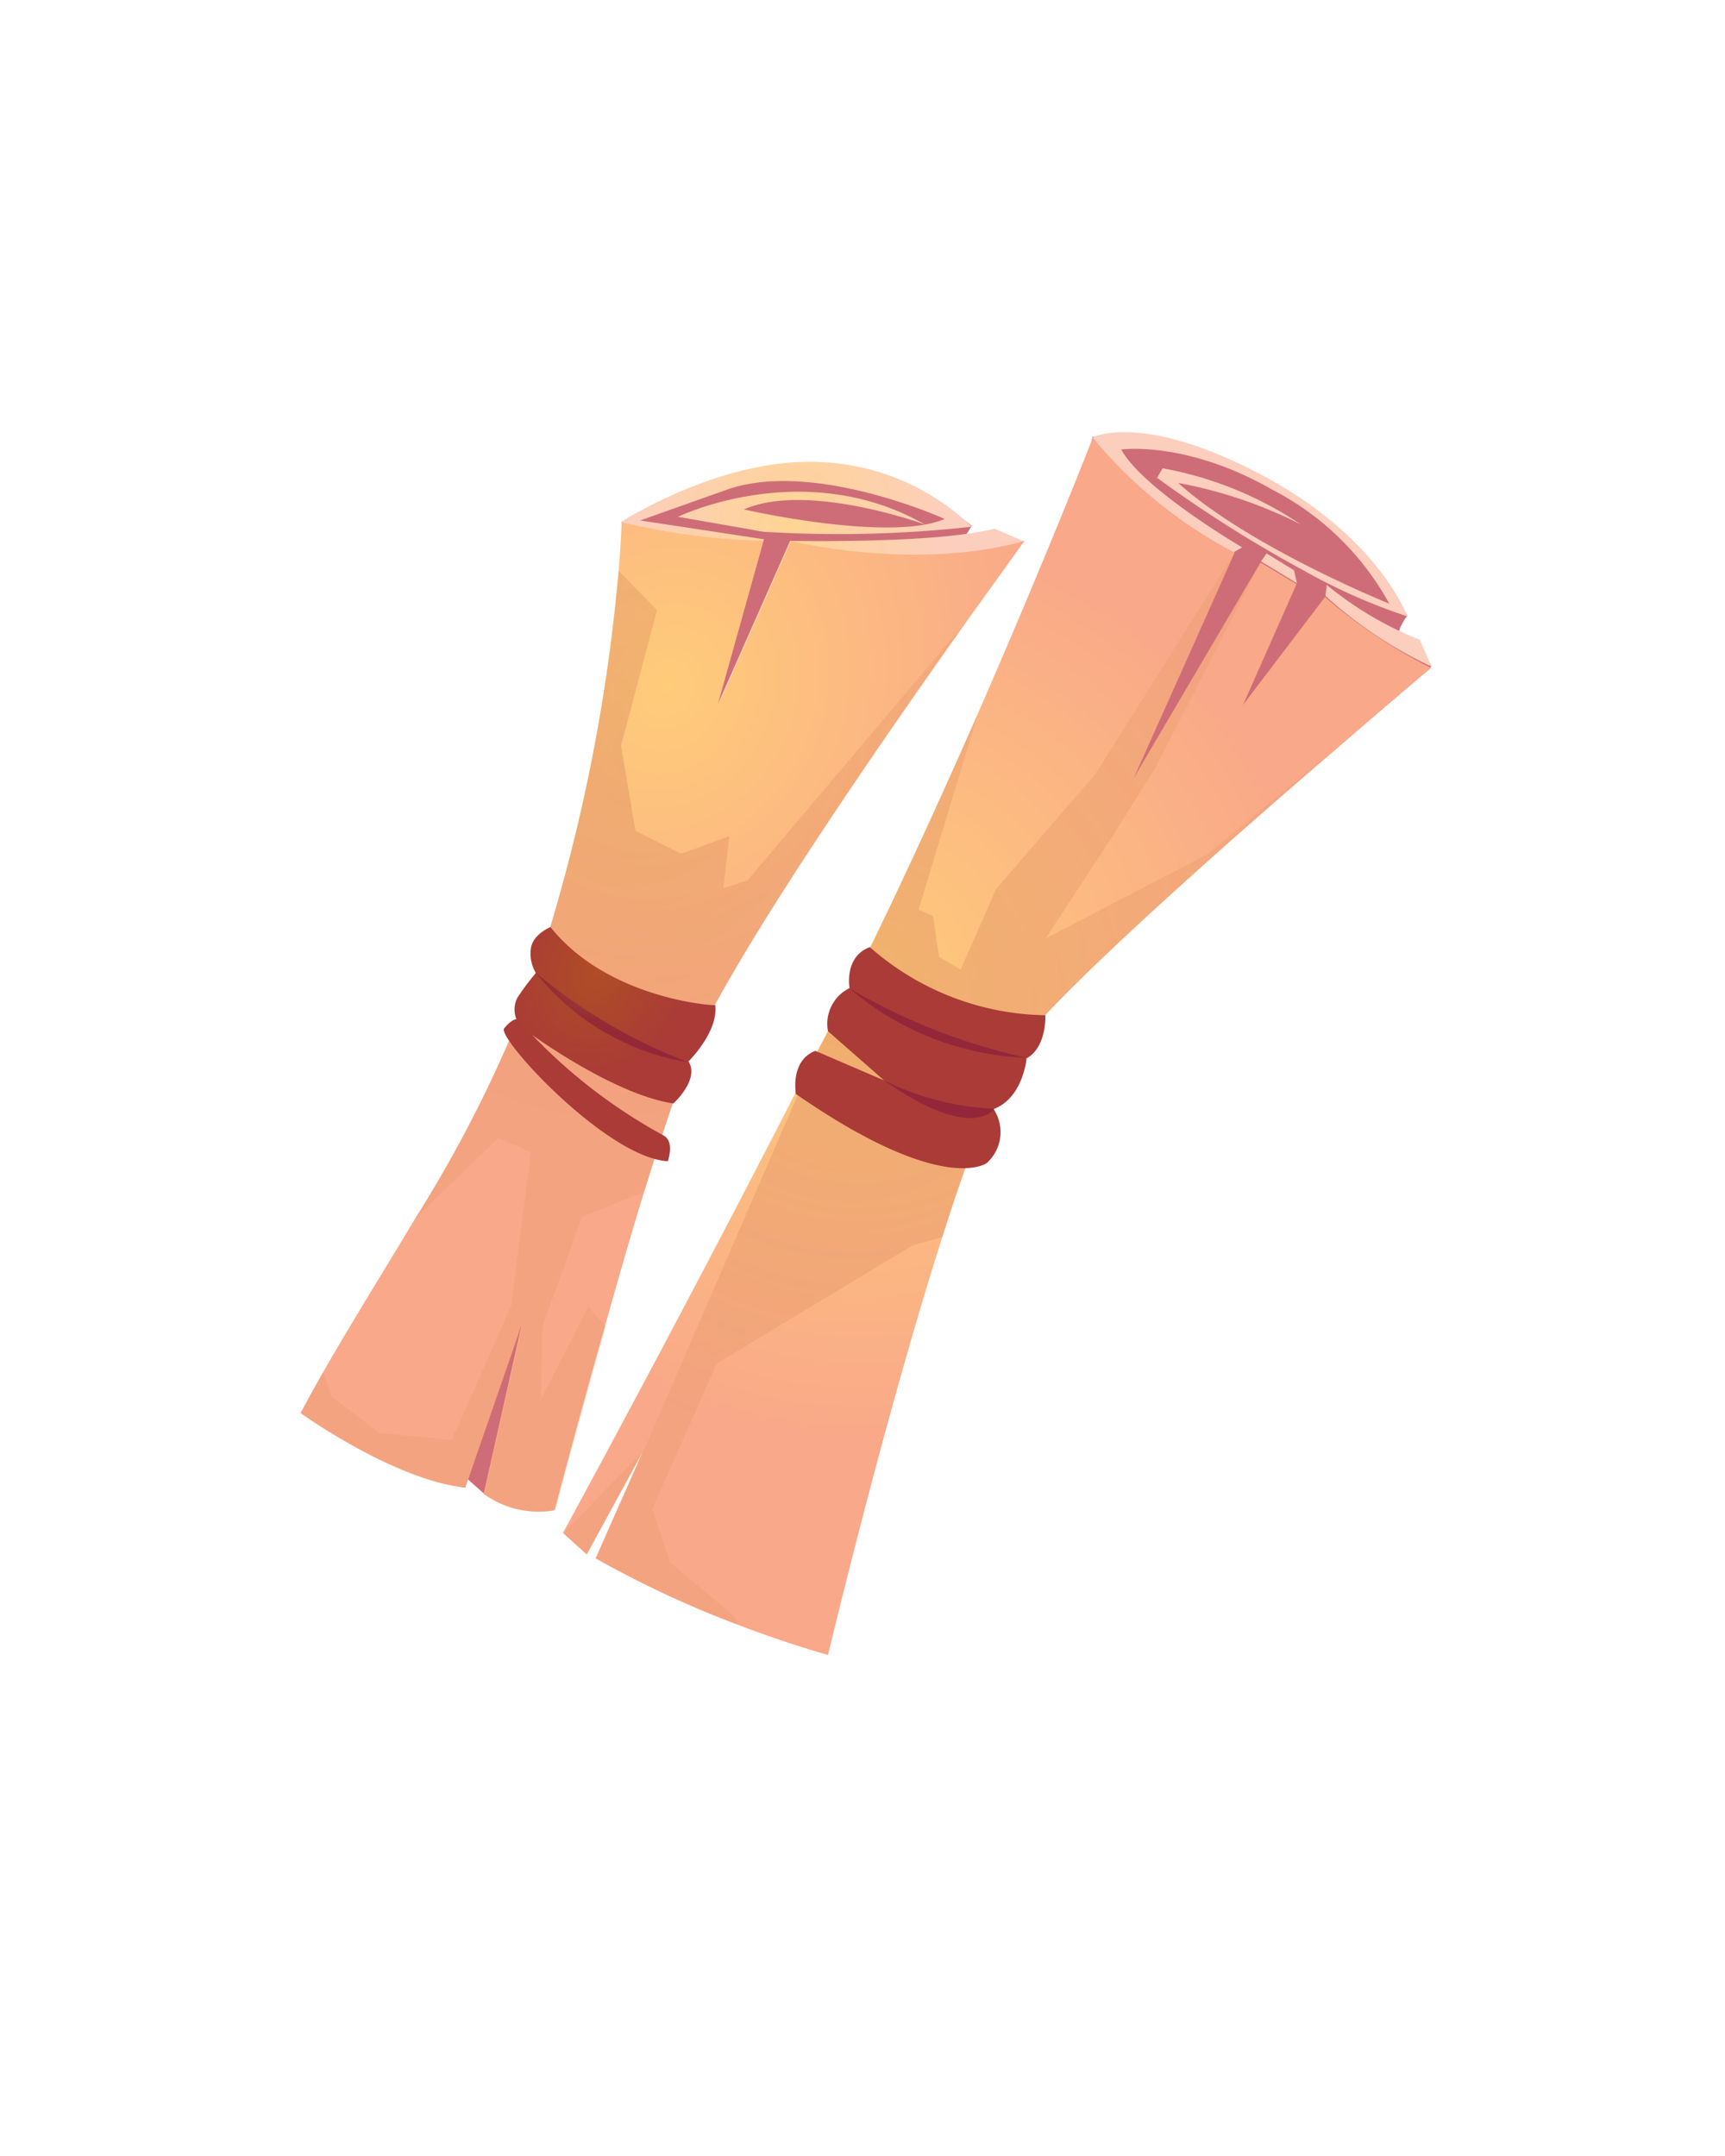 <svg id="Layer_1" data-name="Layer 1" xmlns="http://www.w3.org/2000/svg" xmlns:xlink="http://www.w3.org/1999/xlink" viewBox="0 0 80 100"><defs><style>.cls-1{fill:#ce6d77;}.cls-1,.cls-10,.cls-11,.cls-12,.cls-13,.cls-14,.cls-15,.cls-2,.cls-3,.cls-4,.cls-5,.cls-6,.cls-7,.cls-8,.cls-9{fill-rule:evenodd;}.cls-2{fill:url(#radial-gradient);}.cls-3{fill:url(#radial-gradient-2);}.cls-10,.cls-15,.cls-4{opacity:0.2;}.cls-10,.cls-13,.cls-14,.cls-15,.cls-4,.cls-6{isolation:isolate;}.cls-4{fill:url(#radial-gradient-3);}.cls-5{fill:url(#radial-gradient-4);}.cls-13,.cls-14,.cls-6{opacity:0.5;}.cls-6{fill:url(#radial-gradient-5);}.cls-7{fill:url(#radial-gradient-6);}.cls-8{fill:url(#radial-gradient-7);}.cls-9{fill:url(#radial-gradient-8);}.cls-10{fill:url(#radial-gradient-9);}.cls-11{fill:url(#radial-gradient-10);}.cls-12{fill:url(#radial-gradient-11);}.cls-13{fill:url(#radial-gradient-12);}.cls-14{fill:url(#radial-gradient-13);}.cls-15{fill:url(#radial-gradient-14);}</style><radialGradient id="radial-gradient" cx="154.88" cy="1662.45" r="7.47" gradientTransform="matrix(0.91, 0.4, 0.46, -1.04, -869.02, 1691.21)" gradientUnits="userSpaceOnUse"><stop offset="0" stop-color="#ffd493"/><stop offset="1" stop-color="#fccebe"/></radialGradient><radialGradient id="radial-gradient-2" cx="152.79" cy="1654.21" r="17.06" gradientTransform="matrix(0.91, 0.4, 0.46, -1.04, -869.02, 1691.21)" gradientUnits="userSpaceOnUse"><stop offset="0" stop-color="#ffcc7a"/><stop offset="1" stop-color="#f9a889"/></radialGradient><radialGradient id="radial-gradient-3" cx="152.92" cy="1651.52" r="15.56" gradientTransform="matrix(0.91, 0.4, 0.46, -1.04, -869.02, 1691.21)" gradientUnits="userSpaceOnUse"><stop offset="0" stop-color="#b34738"/><stop offset="1" stop-color="#dd9057"/></radialGradient><radialGradient id="radial-gradient-4" cx="155.18" cy="1642.41" r="4.25" gradientTransform="matrix(0.91, 0.4, 0.46, -1.04, -869.02, 1691.21)" gradientUnits="userSpaceOnUse"><stop offset="0.02" stop-color="#af4d26"/><stop offset="0.99" stop-color="#aa3b37"/></radialGradient><radialGradient id="radial-gradient-5" cx="155.07" cy="1643.39" r="2.91" gradientTransform="matrix(0.91, 0.4, 0.46, -1.04, -869.02, 1691.21)" gradientUnits="userSpaceOnUse"><stop offset="0" stop-color="#b36e58"/><stop offset="1" stop-color="#7c1239"/></radialGradient><radialGradient id="radial-gradient-6" cx="170.51" cy="1730.02" r="21.5" gradientTransform="matrix(0.91, 0.4, 0.4, -0.91, -807.29, 1551.78)" xlink:href="#radial-gradient-2"/><radialGradient id="radial-gradient-7" cx="180.24" cy="1745.09" r="2.18" gradientTransform="matrix(0.91, 0.4, 0.4, -0.91, -807.29, 1551.78)" xlink:href="#radial-gradient"/><radialGradient id="radial-gradient-8" cx="174.99" cy="1745.71" r="0.73" gradientTransform="matrix(0.91, 0.4, 0.4, -0.91, -807.29, 1551.78)" xlink:href="#radial-gradient"/><radialGradient id="radial-gradient-9" cx="170.56" cy="1728.55" r="20.38" gradientTransform="matrix(0.91, 0.4, 0.4, -0.91, -807.29, 1551.78)" xlink:href="#radial-gradient-3"/><radialGradient id="radial-gradient-10" cx="172.89" cy="1747.44" r="6.07" gradientTransform="matrix(0.91, 0.4, 0.4, -0.91, -807.29, 1551.78)" xlink:href="#radial-gradient"/><radialGradient id="radial-gradient-11" cx="168.9" cy="1718.04" r="4.66" gradientTransform="matrix(0.91, 0.4, 0.4, -0.91, -807.29, 1551.78)" xlink:href="#radial-gradient-4"/><radialGradient id="radial-gradient-12" cx="168.99" cy="1719.68" r="3.14" gradientTransform="matrix(0.91, 0.4, 0.4, -0.91, -807.29, 1551.78)" xlink:href="#radial-gradient-5"/><radialGradient id="radial-gradient-13" cx="170.36" cy="1716.81" r="1.88" gradientTransform="matrix(0.91, 0.4, 0.4, -0.91, -807.29, 1551.78)" xlink:href="#radial-gradient-5"/><radialGradient id="radial-gradient-14" cx="163.39" cy="1694.55" r="2.01" gradientTransform="matrix(0.91, 0.4, 0.4, -0.91, -807.29, 1551.78)" xlink:href="#radial-gradient-3"/></defs><title>icon-36-1991</title><polygon class="cls-1" points="22.47 69.3 20.88 67.89 25.63 57.17 22.47 69.3"/><path class="cls-1" d="M45.07,24.39,37.84,35.66l-5.56,4.25L29.69,24.1S38.58,19.14,45.07,24.39Z"/><path class="cls-2" d="M28.79,24.22s4.61-3,9.22-2.79a10.76,10.76,0,0,1,7.06,3,55.81,55.81,0,0,1-9.39.25c-.28,0-.55-.06-.8-.11l-3.44-.6s5.85-2.84,11.46.36c0,0-5.47-2-8.4-.7,0,0,6.75,1.54,9.31.44,0,0-6.12-2.78-10.12-1.35l-4,1.42,6.12.93s7.37.21,10.31-.55l1.39.6-5.24,1.65-5.57-1.13-3.43,7.66L31.23,28Z"/><path class="cls-3" d="M47.52,25.08l-2.64,3.67v0c-4,5.63-11.34,16.2-13,20.51-.58,1.56-1.28,3.69-2,6-.62,2-1.26,4.24-1.83,6.28-1.31,4.61-2.33,8.51-2.33,8.51a4.33,4.33,0,0,1-3.29-.76l1.76-7.85L21.58,69c-3.36-.37-7.64-3.46-7.64-3.46.34-.63.68-1.26,1.05-1.9,1.32-2.31,2.8-4.67,4.24-7.08A60.36,60.36,0,0,0,24.69,45.6a82.45,82.45,0,0,0,4-19.13c.12-1.43.14-2.25.14-2.25a31.65,31.65,0,0,0,6.62.87l-2.1,7.55,3.34-7.54C43.28,26.52,47.52,25.08,47.52,25.08Z"/><polygon class="cls-1" points="36.64 25.09 36.35 24.96 35.49 24.78 35.41 25.09 33.3 32.64 36.64 25.09"/><path class="cls-4" d="M44.88,28.75c-4,5.64-11.34,16.21-13,20.52-.58,1.55-1.28,3.69-2,6L27,56.43,25.16,61.5l-.08,3.43,2.2-4.32.82.93c-1.31,4.61-2.33,8.5-2.33,8.5a4.3,4.3,0,0,1-3.29-.75l1.76-7.85L21.58,69c-3.36-.37-7.64-3.46-7.64-3.46.34-.63.68-1.26,1.05-1.9l.39,1.14,2.22,1.69,3.36.32,2.74-6.21.93-7.13-1.52-.68-3.89,3.79A59.78,59.78,0,0,0,24.69,45.6a82.45,82.45,0,0,0,4-19.13l1.78,1.83-1.67,6.29.67,3.94,2.12,1.07,2.23-.81-.27,2.41,1.12-.37L44.88,28.75Z"/><path class="cls-5" d="M25.53,43s-.77.31-.9.93a1.77,1.77,0,0,0,.22,1.2A11.77,11.77,0,0,0,24,46.27a1.18,1.18,0,0,0-.05,1s-.22,0-.57.43,4.76,6,7.59,6.16c0,0,.32-.88-.17-1.18A24.85,24.85,0,0,1,24.68,48s3.81,2.78,6.55,3.18c0,0,1.23-1.11.7-1.95,0,0,1.39-1.36,1.24-2.61C33.16,46.66,28.2,46.35,25.53,43Z"/><path class="cls-6" d="M31.92,49.27a24.92,24.92,0,0,1-7.07-4.15A11.39,11.39,0,0,0,31.92,49.27Z"/><path class="cls-1" d="M50.67,20.25s9.77,0,14.6,8.3c0,0-.46.6-.38.88.3.59,1.24.83,1.5,1.48l-14.22,9L46.75,39Z"/><path class="cls-7" d="M47.5,48.2c-1.09,1.37-2.46,5-3.8,9.18-2.7,8.46-5.3,19.38-5.3,19.38s-1.76-.48-4.21-1.41a47.52,47.52,0,0,1-6.57-3.07l2.17-4.91L27.21,72.1l-1.1-1s5.74-10.52,11.4-21.62l0,0L39,46.69c2.28-4.53,4.5-9.37,6.38-13.66,3.13-7.16,5.32-12.77,5.32-12.77a29.85,29.85,0,0,0,6.56,5.37L52.58,36.09l5.88-10,1.67,1-2.48,5.6,3.8-5a24.29,24.29,0,0,0,4.92,3.29s-1.93,1.62-4.56,3.9C57,39,49.64,45.52,47.5,48.2Z"/><path class="cls-8" d="M66.39,30.92l-.54-1.24a16.18,16.18,0,0,1-4.32-2.55l-.06.51A19.94,19.94,0,0,0,66.39,30.92Z"/><polygon class="cls-9" points="60.15 27.05 60.01 26.45 58.74 25.67 58.48 26.04 60.15 27.05"/><path class="cls-10" d="M43.7,57.38l-1.37.38-9.09,5.48-3,6.77.83,2.45,3,2.52.15.37a47.52,47.52,0,0,1-6.57-3.07l2.17-4.91,7.73-17.86v0L39,46.69c2.28-4.53,4.5-9.37,6.38-13.66l0,0-2.78,9.16.67.3.28,1.89,1,.59,1.65-3.74,4.6-5.33,6.45-10.25L52.59,36.08l5.88-10-4.91,9.57-2,3.19-3.07,4.69L56,39.62l5.82-4.8C57,39,49.64,45.51,47.5,48.19,46.41,49.56,45,53.17,43.7,57.38Z"/><path class="cls-11" d="M57.22,25.61l.39-.22S53,22.69,52,20.85c0,0,3-.43,7,1.86A12.93,12.93,0,0,1,64.43,28s-6.47-2.61-9.79-5.6a21,21,0,0,1,5.68,1.92,16.88,16.88,0,0,0-6.4-2.6l-.26.44a60.25,60.25,0,0,0,6.78,4.29,27,27,0,0,0,4.83,2.14s-1.33-3.72-6.85-6.61-7.75-1.69-7.75-1.69A21.41,21.41,0,0,0,57.22,25.61Z"/><path class="cls-12" d="M48.48,47.09s.07,1.48-.87,2c0,0-.16,1.84-1.53,2.35a1.94,1.94,0,0,1-.31,2.5s-2,1.56-8.86-3.2c0,0-.28-1.54.9-2L41,50.11,38.4,47.83a1.84,1.84,0,0,1,1-2s-.27-1.45.94-1.9A12.61,12.61,0,0,0,48.48,47.09Z"/><path class="cls-13" d="M39.38,45.83a13.39,13.39,0,0,0,8.22,3.23A28,28,0,0,1,39.38,45.83Z"/><path class="cls-14" d="M41,50.11a12.8,12.8,0,0,0,5.11,1.32S45.12,53,41,50.11Z"/><polygon class="cls-15" points="26.12 71.12 29.8 67.36 27.22 72.09 26.12 71.12"/></svg>